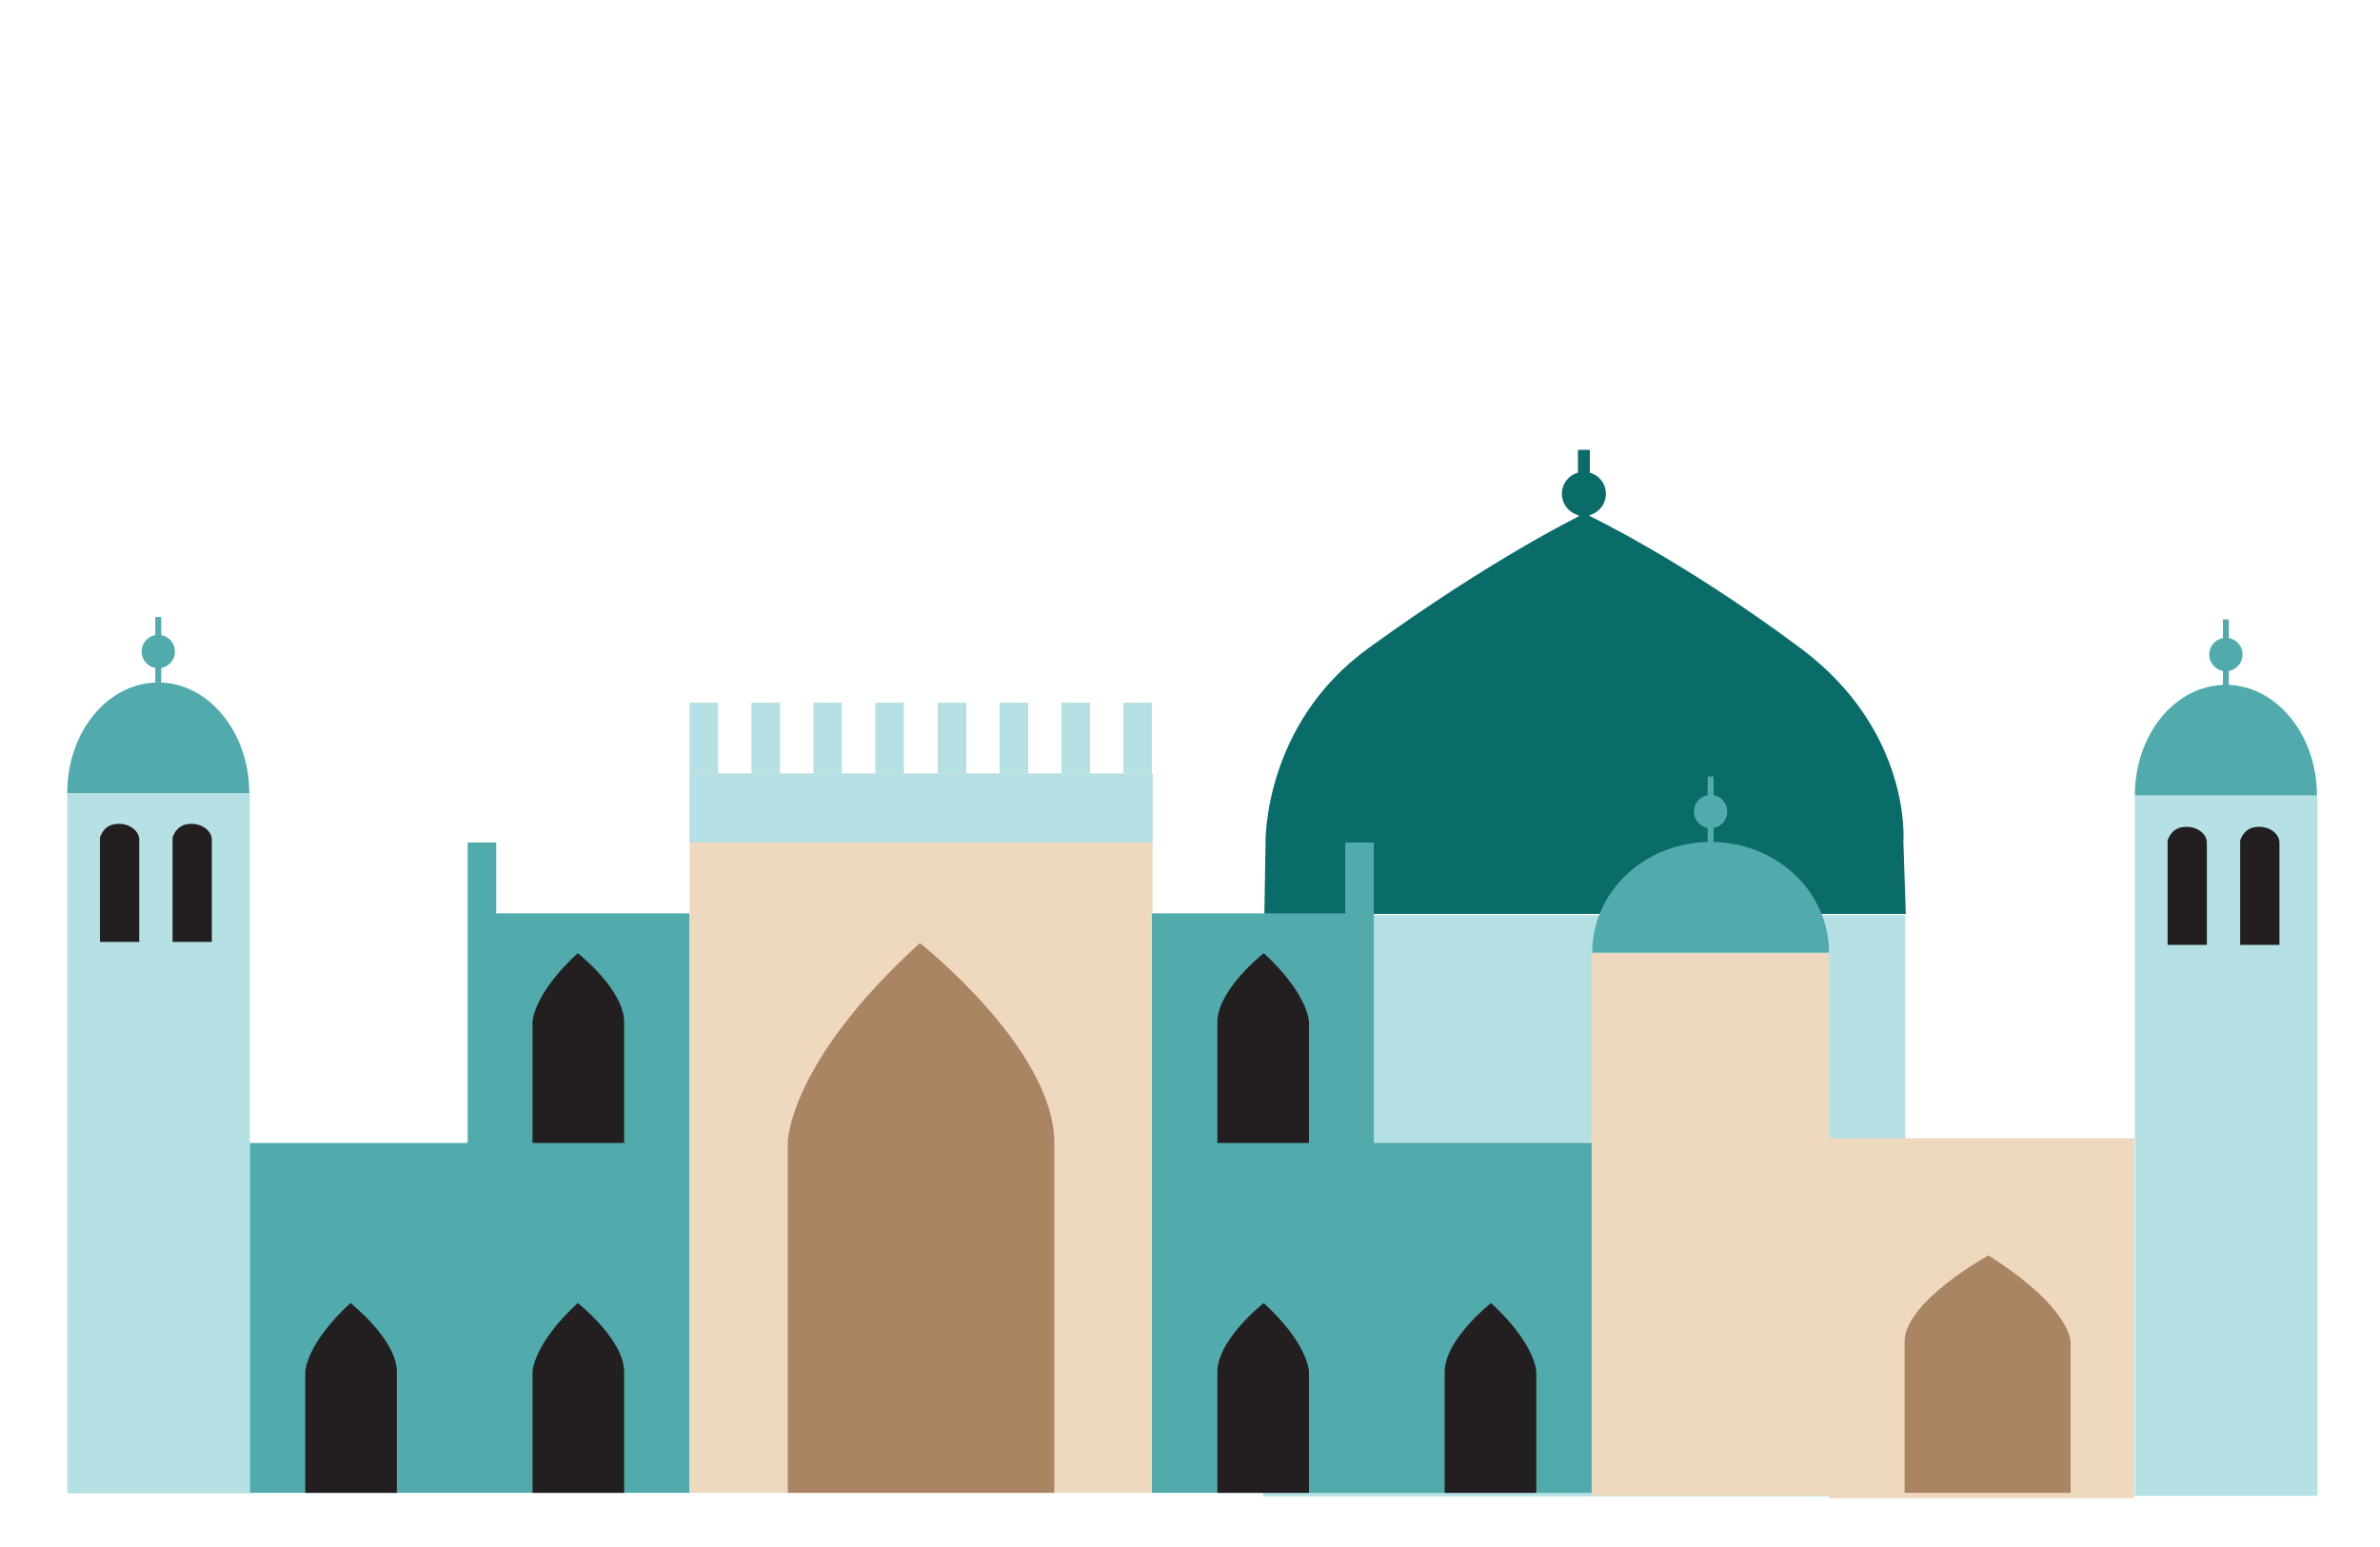 <?xml version="1.0" encoding="utf-8"?>
<!-- Generator: Adobe Illustrator 18.1.1, SVG Export Plug-In . SVG Version: 6.00 Build 0)  -->
<svg version="1.1" id="Layer_1" xmlns="http://www.w3.org/2000/svg" xmlns:xlink="http://www.w3.org/1999/xlink" x="0px" y="0px"
	 width="400px" height="260px" viewBox="0 0 400 260" enable-background="new 0 0 400 260" xml:space="preserve">
<rect x="212.3" y="153.8" fill="#B5E1E4" width="107.9" height="97.7"/>
<path fill="#096C69" d="M319.9,141.5c0,0,1.5-18.5-17.2-32.5c-20.5-15.3-36.4-22.7-36.4-22.7s-14.9,7.1-36.4,22.7
	c-17.6,12.8-17.2,32.5-17.2,32.5l-0.2,12.1h53.9h53.9L319.9,141.5z"/>
<rect x="11.3" y="133.3" fill="#B5E1E4" width="30.7" height="117.7"/>
<path fill="#51ABAD" d="M11.3,133.3c0-10.3,6.8-18.6,15.3-18.6c8.4,0,15.3,8.3,15.3,18.6"/>
<circle fill="#51ABAD" cx="26.6" cy="109.5" r="2.8"/>
<line fill="none" stroke="#51ABAD" stroke-miterlimit="10" x1="26.6" y1="103.7" x2="26.6" y2="114.7"/>
<circle fill="#096C69" cx="266.2" cy="83" r="3.7"/>
<line fill="none" stroke="#096C69" stroke-width="2" stroke-miterlimit="10" x1="266.2" y1="75.6" x2="266.2" y2="86.7"/>
<path fill="#231F20" d="M16.8,158.2v-17.4c0,0,0-0.2,0.1-0.3c0.2-0.5,0.8-1.8,2.5-2c2.2-0.3,4,1.1,4,2.6c0,1.5,0,17.2,0,17.2H16.8z"
	/>
<path fill="#231F20" d="M29,158.2v-17.4c0,0,0-0.2,0.1-0.3c0.2-0.5,0.8-1.8,2.5-2c2.2-0.3,4,1.1,4,2.6c0,1.5,0,17.2,0,17.2H29z"/>
<rect x="358.8" y="133.7" fill="#B5E1E4" width="30.7" height="117.7"/>
<path fill="#51ABAD" d="M358.8,133.7c0-10.3,6.8-18.6,15.3-18.6c8.4,0,15.3,8.3,15.3,18.6"/>
<circle fill="#51ABAD" cx="374.1" cy="110" r="2.8"/>
<line fill="none" stroke="#51ABAD" stroke-miterlimit="10" x1="374.1" y1="104.1" x2="374.1" y2="115.2"/>
<path fill="#231F20" d="M364.3,158.7v-17.4c0,0,0-0.2,0.1-0.3c0.2-0.5,0.8-1.8,2.5-2c2.2-0.3,4,1.1,4,2.6c0,1.5,0,17.2,0,17.2H364.3
	z"/>
<path fill="#231F20" d="M376.5,158.7v-17.4c0,0,0-0.2,0.1-0.3c0.2-0.5,0.8-1.8,2.5-2c2.2-0.3,4,1.1,4,2.6c0,1.5,0,17.2,0,17.2H376.5
	z"/>
<rect x="267.5" y="160.2" fill="#EED9BF" width="39.9" height="91.2"/>
<polygon fill="#51ABAD" points="78.6,153.5 78.6,192.1 42,192.1 42,250.9 78.6,250.9 115.9,250.9 115.9,153.5 "/>
<rect x="115.9" y="130" fill="#EED9BF" width="77.8" height="120.9"/>
<path fill="#AA8563" d="M132.4,250.9v-58.8c0,0-0.1-13.3,22.2-33.6c0,0,22.6,17.8,22.6,33.6v58.8H132.4z"/>
<path fill="#231F20" d="M89.5,192.1v-20.3c0,0,0-4.6,7.6-11.6c0,0,7.8,6.1,7.8,11.6v20.3H89.5z"/>
<path fill="#231F20" d="M89.5,250.9v-20.3c0,0,0-4.6,7.6-11.6c0,0,7.8,6.1,7.8,11.6v20.3H89.5z"/>
<path fill="#231F20" d="M51.3,250.9v-20.3c0,0,0-4.6,7.6-11.6c0,0,7.8,6.1,7.8,11.6v20.3H51.3z"/>
<rect x="115.9" y="118.1" fill="#B5E1E4" width="4.8" height="11.9"/>
<rect x="78.6" y="141.6" fill="#51ABAD" width="4.8" height="12"/>
<polygon fill="#51ABAD" points="230.9,192.1 230.9,153.5 193.6,153.5 193.6,250.9 230.9,250.9 267.5,250.9 267.5,192.1 "/>
<path fill="#231F20" d="M220,192.1v-20.3c0,0,0-4.6-7.6-11.6c0,0-7.8,6.1-7.8,11.6v20.3H220z"/>
<path fill="#231F20" d="M220,250.9v-20.3c0,0,0-4.6-7.6-11.6c0,0-7.8,6.1-7.8,11.6v20.3H220z"/>
<path fill="#231F20" d="M258.2,250.9v-20.3c0,0,0-4.6-7.6-11.6c0,0-7.8,6.1-7.8,11.6v20.3H258.2z"/>
<rect x="226.1" y="141.6" fill="#51ABAD" width="4.8" height="12"/>
<rect x="188.8" y="118.1" fill="#B5E1E4" width="4.8" height="11.9"/>
<rect x="178.4" y="118.1" fill="#B5E1E4" width="4.8" height="11.9"/>
<rect x="168" y="118.1" fill="#B5E1E4" width="4.8" height="11.9"/>
<rect x="157.6" y="118.1" fill="#B5E1E4" width="4.8" height="11.9"/>
<rect x="147.1" y="118.1" fill="#B5E1E4" width="4.8" height="11.9"/>
<rect x="136.7" y="118.1" fill="#B5E1E4" width="4.8" height="11.9"/>
<rect x="126.3" y="118.1" fill="#B5E1E4" width="4.8" height="11.9"/>
<rect x="307.4" y="191.3" fill="#EED9BF" width="51.3" height="60.5"/>
<path fill="#51ABAD" d="M267.6,160.1c0-10.3,8.9-18.6,19.9-18.6c11,0,19.9,8.3,19.9,18.6"/>
<path fill="#AA8563" d="M348,250.9v-25.4c0,0,0.1-5.7-13.8-14.5c0,0-14.1,7.7-14.1,14.5v25.4H348z"/>
<circle fill="#51ABAD" cx="287.5" cy="136.4" r="2.8"/>
<line fill="none" stroke="#51ABAD" stroke-miterlimit="10" x1="287.5" y1="130.5" x2="287.5" y2="141.6"/>
<rect x="115.9" y="130" fill="#B5E1E4" width="77.8" height="11.6"/>
</svg>
